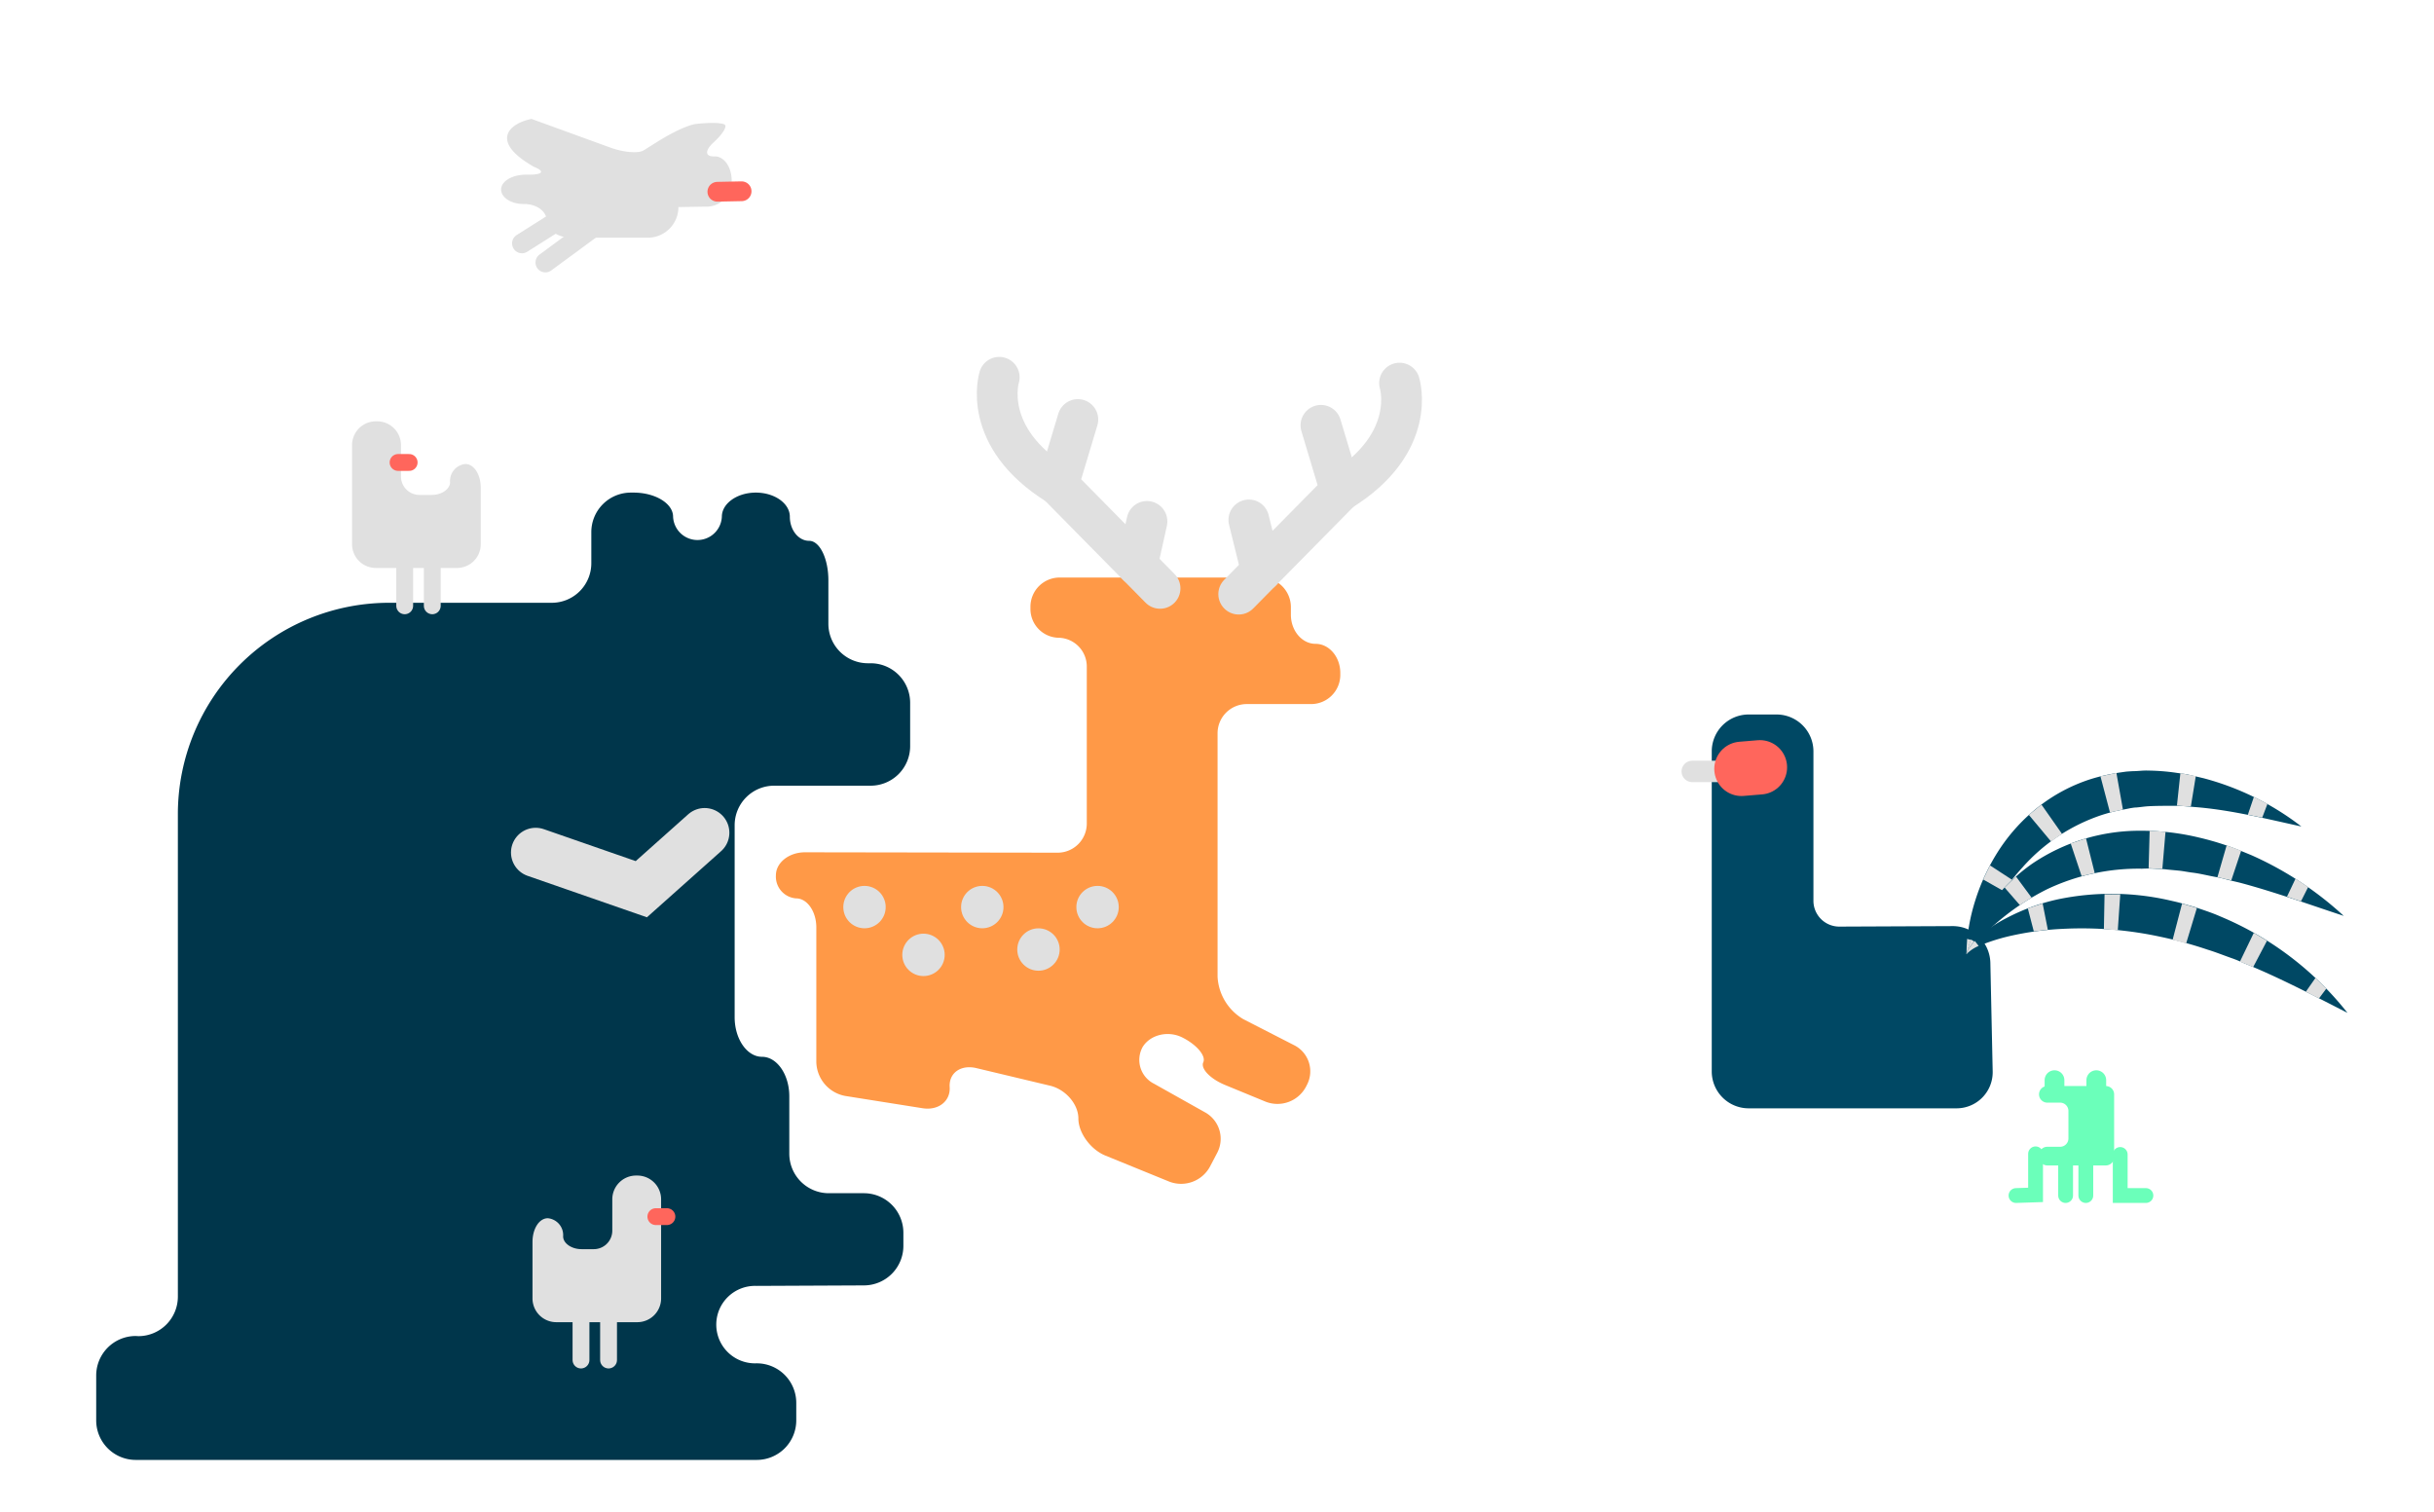 <svg id="圖層_1" data-name="圖層 1" xmlns="http://www.w3.org/2000/svg" viewBox="0 0 492.63 305.98"><defs><style>.cls-1{fill:#ff9947;}.cls-12,.cls-13,.cls-16,.cls-17,.cls-2,.cls-4,.cls-5,.cls-8{fill:none;}.cls-12,.cls-13,.cls-14,.cls-17,.cls-2,.cls-9{stroke:#e0e0e0;}.cls-10,.cls-12,.cls-14,.cls-15,.cls-16,.cls-17,.cls-2,.cls-4,.cls-5,.cls-9{stroke-linecap:round;}.cls-10,.cls-12,.cls-13,.cls-14,.cls-15,.cls-16,.cls-17,.cls-2,.cls-4,.cls-5,.cls-8,.cls-9{stroke-miterlimit:10;}.cls-2{stroke-width:8.25px;}.cls-10,.cls-14,.cls-15,.cls-3,.cls-9{fill:#e0e0e0;}.cls-4,.cls-5{stroke:#6bffba;}.cls-4{stroke-width:3px;}.cls-16,.cls-17,.cls-5{stroke-width:4px;}.cls-6{fill:#6bffba;}.cls-7{fill:#004864;}.cls-8{stroke:#004864;stroke-width:2.22px;}.cls-9{stroke-width:4.33px;}.cls-10,.cls-15,.cls-16{stroke:#ff665c;}.cls-10{stroke-width:11px;}.cls-11{fill:#00364b;}.cls-12{stroke-width:10px;}.cls-13{stroke-width:1.07px;}.cls-14,.cls-15{stroke-width:3.41px;}</style></defs><title>Rethink Taiwan_Landing page animation 4</title><path class="cls-1" d="M251.67,206.29a10.62,10.62,0,0,1-5.24-8.58V148.39a5.91,5.91,0,0,1,5.89-5.89h13.06a5.91,5.91,0,0,0,5.89-5.89v-.41c0-3.24-2.25-5.89-5-5.89s-5-2.65-5-5.89v-1.59a6,6,0,0,0-5.89-5.94l-3.05,0c-3.24,0-8.54,0-11.78,0H214.45a5.91,5.91,0,0,0-5.89,5.89v.41a5.82,5.82,0,0,0,5.7,5.89,5.82,5.82,0,0,1,5.7,5.89v31.73a5.9,5.9,0,0,1-5.89,5.88l-51.14-.08c-3.24,0-5.89,2.09-5.89,4.66a4.42,4.42,0,0,0,4.09,4.67c2.25,0,4.09,2.65,4.09,5.89V215a7.15,7.15,0,0,0,5.82,6.81l15.68,2.49c3.2.51,5.67-1.42,5.49-4.28s2.25-4.59,5.4-3.84l14.92,3.56c3.15.75,5.73,3.74,5.73,6.64s2.46,6.27,5.46,7.5l12.95,5.28a6.64,6.64,0,0,0,8.2-3l1.51-2.88a6.11,6.11,0,0,0-2.4-8.1l-10.39-5.83a5.39,5.39,0,0,1-2.32-7.45c1.55-2.51,5.18-3.37,8.07-1.9h0c2.89,1.46,4.78,3.72,4.2,5s1.4,3.35,4.4,4.59l8.23,3.39a6.54,6.54,0,0,0,8.14-3l.24-.47a5.91,5.91,0,0,0-2.55-7.93Z"/><polyline class="cls-2" points="234.79 119.08 214.17 98.16 218.15 84.91"/><path class="cls-2" d="M202.24,76.36s-3.83,12.08,11.93,21.8"/><line class="cls-2" x1="232.14" y1="105.53" x2="230.18" y2="114.4"/><polyline class="cls-2" points="250.71 120.25 271.33 99.34 267.35 86.08"/><path class="cls-2" d="M283.26,77.54s3.83,12.08-11.93,21.8"/><line class="cls-2" x1="252.76" y1="105.23" x2="255.32" y2="115.58"/><circle class="cls-3" cx="174.97" cy="183.59" r="4.29"/><circle class="cls-3" cx="186.91" cy="193.26" r="4.29"/><circle class="cls-3" cx="198.81" cy="183.59" r="4.29"/><circle class="cls-3" cx="210.18" cy="192.18" r="4.29"/><circle class="cls-3" cx="222.14" cy="183.59" r="4.29"/><polyline class="cls-4" points="411.99 233.53 411.99 241.84 408.03 241.97"/><polyline class="cls-4" points="429.12 233.66 429.12 241.97 434.32 241.97"/><line class="cls-5" x1="415.82" y1="218.62" x2="415.82" y2="220.74"/><line class="cls-5" x1="424.28" y1="218.62" x2="424.28" y2="230.87"/><path class="cls-6" d="M418.64,230.43v-5.58a1.68,1.68,0,0,0-1.68-1.68h-2.59a1.68,1.68,0,0,1-1.68-1.68h0a1.68,1.68,0,0,1,1.68-1.68h11.84a1.68,1.68,0,0,1,1.68,1.68v12.71a1.68,1.68,0,0,1-1.68,1.68H414.37a1.68,1.68,0,0,1-1.68-1.68v-.42a1.68,1.68,0,0,1,1.68-1.68H417A1.68,1.68,0,0,0,418.64,230.43Z"/><line class="cls-4" x1="418.07" y1="234.74" x2="418.07" y2="241.97"/><line class="cls-4" x1="422.16" y1="234.74" x2="422.16" y2="241.97"/><path class="cls-7" d="M372.26,188.65a6.34,6.34,0,0,1-6.34-6.32V152.06a6.36,6.36,0,0,0-6.34-6.34H353.9a6.36,6.36,0,0,0-6.34,6.34v64.81a6.36,6.36,0,0,0,6.34,6.34H396a6.2,6.2,0,0,0,6.2-6.34l-.47-22a6.5,6.5,0,0,0-6.48-6.32Z"/><path class="cls-8" d="M372.26,188.65a6.34,6.34,0,0,1-6.34-6.32V152.06a6.36,6.36,0,0,0-6.34-6.34H353.9a6.36,6.36,0,0,0-6.34,6.34v64.81a6.36,6.36,0,0,0,6.34,6.34H396a6.2,6.2,0,0,0,6.2-6.34l-.47-22a6.5,6.5,0,0,0-6.48-6.32Z"/><line class="cls-9" x1="347.56" y1="156.13" x2="342.5" y2="156.13"/><path class="cls-7" d="M398,193.1a29.55,29.55,0,0,1,.49-5.51,38.9,38.9,0,0,1,1.32-5.42,41.74,41.74,0,0,1,4.85-10.24,36.55,36.55,0,0,1,7.88-8.6,33.77,33.77,0,0,1,10.48-5.6,39,39,0,0,1,5.78-1.34l1.46-.21c.49-.05,1-.07,1.46-.1,1,0,2-.16,2.92-.12a42.75,42.75,0,0,1,5.76.44c.94.15,1.9.21,2.82.46l2.77.65a55.76,55.76,0,0,1,19.8,9.77c-7.16-1.58-14-3.27-20.88-3.88-1.7-.13-3.39-.32-5.07-.31s-3.33,0-5,.09c-.82.05-1.63.18-2.44.25-.4,0-.81.08-1.21.14l-1.19.24a33.6,33.6,0,0,0-4.67,1.16,37.07,37.07,0,0,0-16,10.6,60,60,0,0,0-6.19,8.17A83.07,83.07,0,0,0,398,193.1Z"/><path class="cls-3" d="M398,193.1c0-1,.08-2,.14-3.08l1.21.36C398.93,191.27,398.5,192.18,398,193.1Z"/><path class="cls-3" d="M401.38,178c.45-.95.9-1.91,1.38-2.85l4.48,2.92c-.56.76-1.15,1.51-1.74,2.27Z"/><polygon class="cls-3" points="410.63 164.93 413.17 162.83 417.34 168.77 415.12 170.31 410.63 164.93"/><polygon class="cls-3" points="425.12 157.12 428.35 156.43 429.67 163.84 427.05 164.44 425.12 157.12"/><path class="cls-3" d="M441.3,156.48c1,.19,2.09.39,3.12.6l-1,6.14c-.95,0-1.89-.1-2.82-.16Z"/><polygon class="cls-3" points="456.18 161.28 458.92 162.71 457.86 165.49 454.95 164.9 456.18 161.28"/><path class="cls-7" d="M398,193.1c1.9-7.23,6.81-13.69,13.19-18.21a38.76,38.76,0,0,1,22.3-6.75A49.22,49.22,0,0,1,445,169.5a56.57,56.57,0,0,1,5.5,1.57c1.8.61,3.54,1.34,5.28,2.06a68.7,68.7,0,0,1,18.58,12.24c-7.05-2.32-13.8-4.77-20.59-6.6-.85-.23-1.7-.41-2.55-.62s-1.68-.47-2.54-.61c-1.71-.29-3.38-.75-5.08-.94-.85-.11-1.69-.29-2.53-.38l-2.53-.24c-.84-.12-1.68-.11-2.52-.16a24.55,24.55,0,0,0-2.51,0A43.21,43.21,0,0,0,414.27,180,49.28,49.28,0,0,0,398,193.1Z"/><path class="cls-3" d="M398,193.1a20.6,20.6,0,0,1,.92-2.95l1.06.66C399.31,191.54,398.66,192.3,398,193.1Z"/><path class="cls-3" d="M405.72,179.63c.76-.74,1.51-1.5,2.3-2.23l3.16,4.27c-.78.51-1.58,1-2.38,1.51Z"/><polygon class="cls-3" points="419.1 170.71 422.2 169.68 423.96 176.69 421.31 177.33 419.1 170.71"/><polygon class="cls-3" points="435.08 168.15 438.29 168.35 437.65 175.86 434.87 175.73 435.08 168.15"/><path class="cls-3" d="M450.66,171.1c1,.36,2,.71,2.94,1.09l-2,6c-.94-.2-1.87-.44-2.8-.66Z"/><path class="cls-3" d="M464.6,177.84c.86.55,1.71,1.13,2.56,1.7l-1.46,2.89c-.95-.31-1.9-.61-2.83-.94Z"/><path class="cls-7" d="M398,193.1a6.76,6.76,0,0,1,1.44-2.36,18.79,18.79,0,0,1,2-1.92,26.74,26.74,0,0,1,4.65-3A41.18,41.18,0,0,1,416.6,182a53,53,0,0,1,22.17.15c.9.21,1.81.4,2.71.65l2.67.76c1.75.61,3.51,1.16,5.2,1.91A64.2,64.2,0,0,1,475.12,205c-6.42-3.28-12.56-6.49-18.83-9.17-.77-.36-1.57-.65-2.36-1s-1.56-.67-2.35-.94c-1.59-.56-3.15-1.19-4.76-1.68a84.68,84.68,0,0,0-9.64-2.63A75.37,75.37,0,0,0,417.41,188a60.16,60.16,0,0,0-10,1.31,39.79,39.79,0,0,0-4.91,1.38,18.68,18.68,0,0,0-2.36,1A7.35,7.35,0,0,0,398,193.1Z"/><path class="cls-3" d="M398,193.1a4.54,4.54,0,0,1,.7-1.41,10.45,10.45,0,0,1,1-1.24l.77,1A8,8,0,0,0,398,193.1Z"/><path class="cls-3" d="M410.42,183.85c1-.34,2-.69,3-1l1.05,5.31c-.94.13-1.88.23-2.84.34Z"/><path class="cls-3" d="M425.95,181c1.06,0,2.12,0,3.18,0l-.5,7.29c-.94-.07-1.87-.16-2.81-.24Z"/><path class="cls-3" d="M441.64,182.88c1,.3,2,.57,3,.89l-2.17,7.17c-.92-.22-1.83-.49-2.74-.73Z"/><polygon class="cls-3" points="456.16 188.8 458.83 190.4 456.03 195.73 453.35 194.63 456.16 188.8"/><path class="cls-3" d="M468.64,197.93c.75.7,1.47,1.43,2.2,2.15l-1.49,2c-.89-.45-1.79-.89-2.66-1.36Z"/><line class="cls-10" x1="356.2" y1="155.3" x2="352.46" y2="155.61"/><path class="cls-11" d="M28,270.43a8,8,0,0,0,8-8V164.75A42.78,42.78,0,0,1,78.77,122h32.91a8,8,0,0,0,8-8v-6.3a8,8,0,0,1,8-8h.55c4.38,0,8,2.19,8,4.88a4.94,4.94,0,0,0,9.87,0c0-2.68,3.09-4.88,6.88-4.88s6.88,2.19,6.88,4.88,1.75,4.88,3.9,4.88,3.9,3.59,3.9,8v8.78a8,8,0,0,0,8,8h.55a8,8,0,0,1,8,8v8.78a8,8,0,0,1-8,8H156.69a8,8,0,0,0-8,8v38.87c0,4.38,2.49,8,5.53,8s5.53,3.59,5.53,8v11.61a8,8,0,0,0,8,8h7.09a8,8,0,0,1,8,8v2.66a8,8,0,0,1-8,8l-21.75.1a7.84,7.84,0,1,0,0,15.67h.07a8,8,0,0,1,8,8v3.55a8,8,0,0,1-8,8H27.47a8,8,0,0,1-8-8V278.4a8,8,0,0,1,8-8Z"/><polyline class="cls-12" points="108.42 172.54 129.8 179.97 142.62 168.54"/><path class="cls-3" d="M110.87,247.1a2.9,2.9,0,0,1,2.57,3.13c0,1.72,1.92,3.13,4.27,3.13h2.48a4.28,4.28,0,0,0,4.27-4.27v-6.36a4.28,4.28,0,0,1,4.27-4.27H129a4.28,4.28,0,0,1,4.27,4.27v20.07a4.28,4.28,0,0,1-4.27,4.27H112.58a4.28,4.28,0,0,1-4.27-4.27V251.36C108.31,249,109.46,247.1,110.87,247.1Z"/><path class="cls-13" d="M110.87,247.1a2.9,2.9,0,0,1,2.57,3.13c0,1.72,1.92,3.13,4.27,3.13h2.48a4.28,4.28,0,0,0,4.27-4.27v-6.36a4.28,4.28,0,0,1,4.27-4.27H129a4.28,4.28,0,0,1,4.27,4.27v20.07a4.28,4.28,0,0,1-4.27,4.27H112.58a4.28,4.28,0,0,1-4.27-4.27V251.36C108.31,249,109.46,247.1,110.87,247.1Z"/><line class="cls-14" x1="117.59" y1="262.25" x2="117.59" y2="275.26"/><line class="cls-14" x1="123.17" y1="262.25" x2="123.17" y2="275.26"/><line class="cls-15" x1="132.74" y1="246.24" x2="134.98" y2="246.24"/><path class="cls-3" d="M94.2,94.45a2.9,2.9,0,0,0-2.57,3.13c0,1.72-1.92,3.13-4.27,3.13H84.89a4.28,4.28,0,0,1-4.27-4.27V90.08a4.28,4.28,0,0,0-4.27-4.27h-.29a4.28,4.28,0,0,0-4.27,4.27v20.07a4.28,4.28,0,0,0,4.27,4.27H92.5a4.28,4.28,0,0,0,4.27-4.27V98.72C96.77,96.37,95.61,94.45,94.2,94.45Z"/><path class="cls-13" d="M94.2,94.45a2.9,2.9,0,0,0-2.57,3.13c0,1.72-1.92,3.13-4.27,3.13H84.89a4.28,4.28,0,0,1-4.27-4.27V90.08a4.28,4.28,0,0,0-4.27-4.27h-.29a4.28,4.28,0,0,0-4.27,4.27v20.07a4.28,4.28,0,0,0,4.27,4.27H92.5a4.28,4.28,0,0,0,4.27-4.27V98.72C96.77,96.37,95.61,94.45,94.2,94.45Z"/><line class="cls-14" x1="87.49" y1="109.6" x2="87.49" y2="122.61"/><line class="cls-14" x1="81.91" y1="109.6" x2="81.91" y2="122.61"/><line class="cls-15" x1="82.81" y1="93.6" x2="80.57" y2="93.6"/><path class="cls-3" d="M101.42,38.35c0-1.65,2.25-3,5-3h.71c2.75,0,3.17-.71.94-1.58h0c-9.11-5.2-5-8.8-.49-9.7l16,5.82c2.58.94,5.58,1.2,6.65.57l2.71-1.7c5.33-3.33,7.72-3.64,7.72-3.64,2.73-.35,5.41-.31,6,.09s-.47,2-2.26,3.64-1.7,2.88.21,2.81,3.48,2.13,3.48,4.88v.21a5.11,5.11,0,0,1-5,5.08h-.78l-5,.08h0a6.2,6.2,0,0,1-6.2,6.2H115.66c-2.75,0-5-1.55-5-3.44s-2.08-3.41-4.62-3.38S101.42,40,101.42,38.35Z"/><line class="cls-16" x1="150.1" y1="38.71" x2="145.19" y2="38.81"/><line class="cls-17" x1="116.72" y1="42.26" x2="105.64" y2="49.26"/><line class="cls-17" x1="125.34" y1="42.13" x2="110.38" y2="53.13"/></svg>